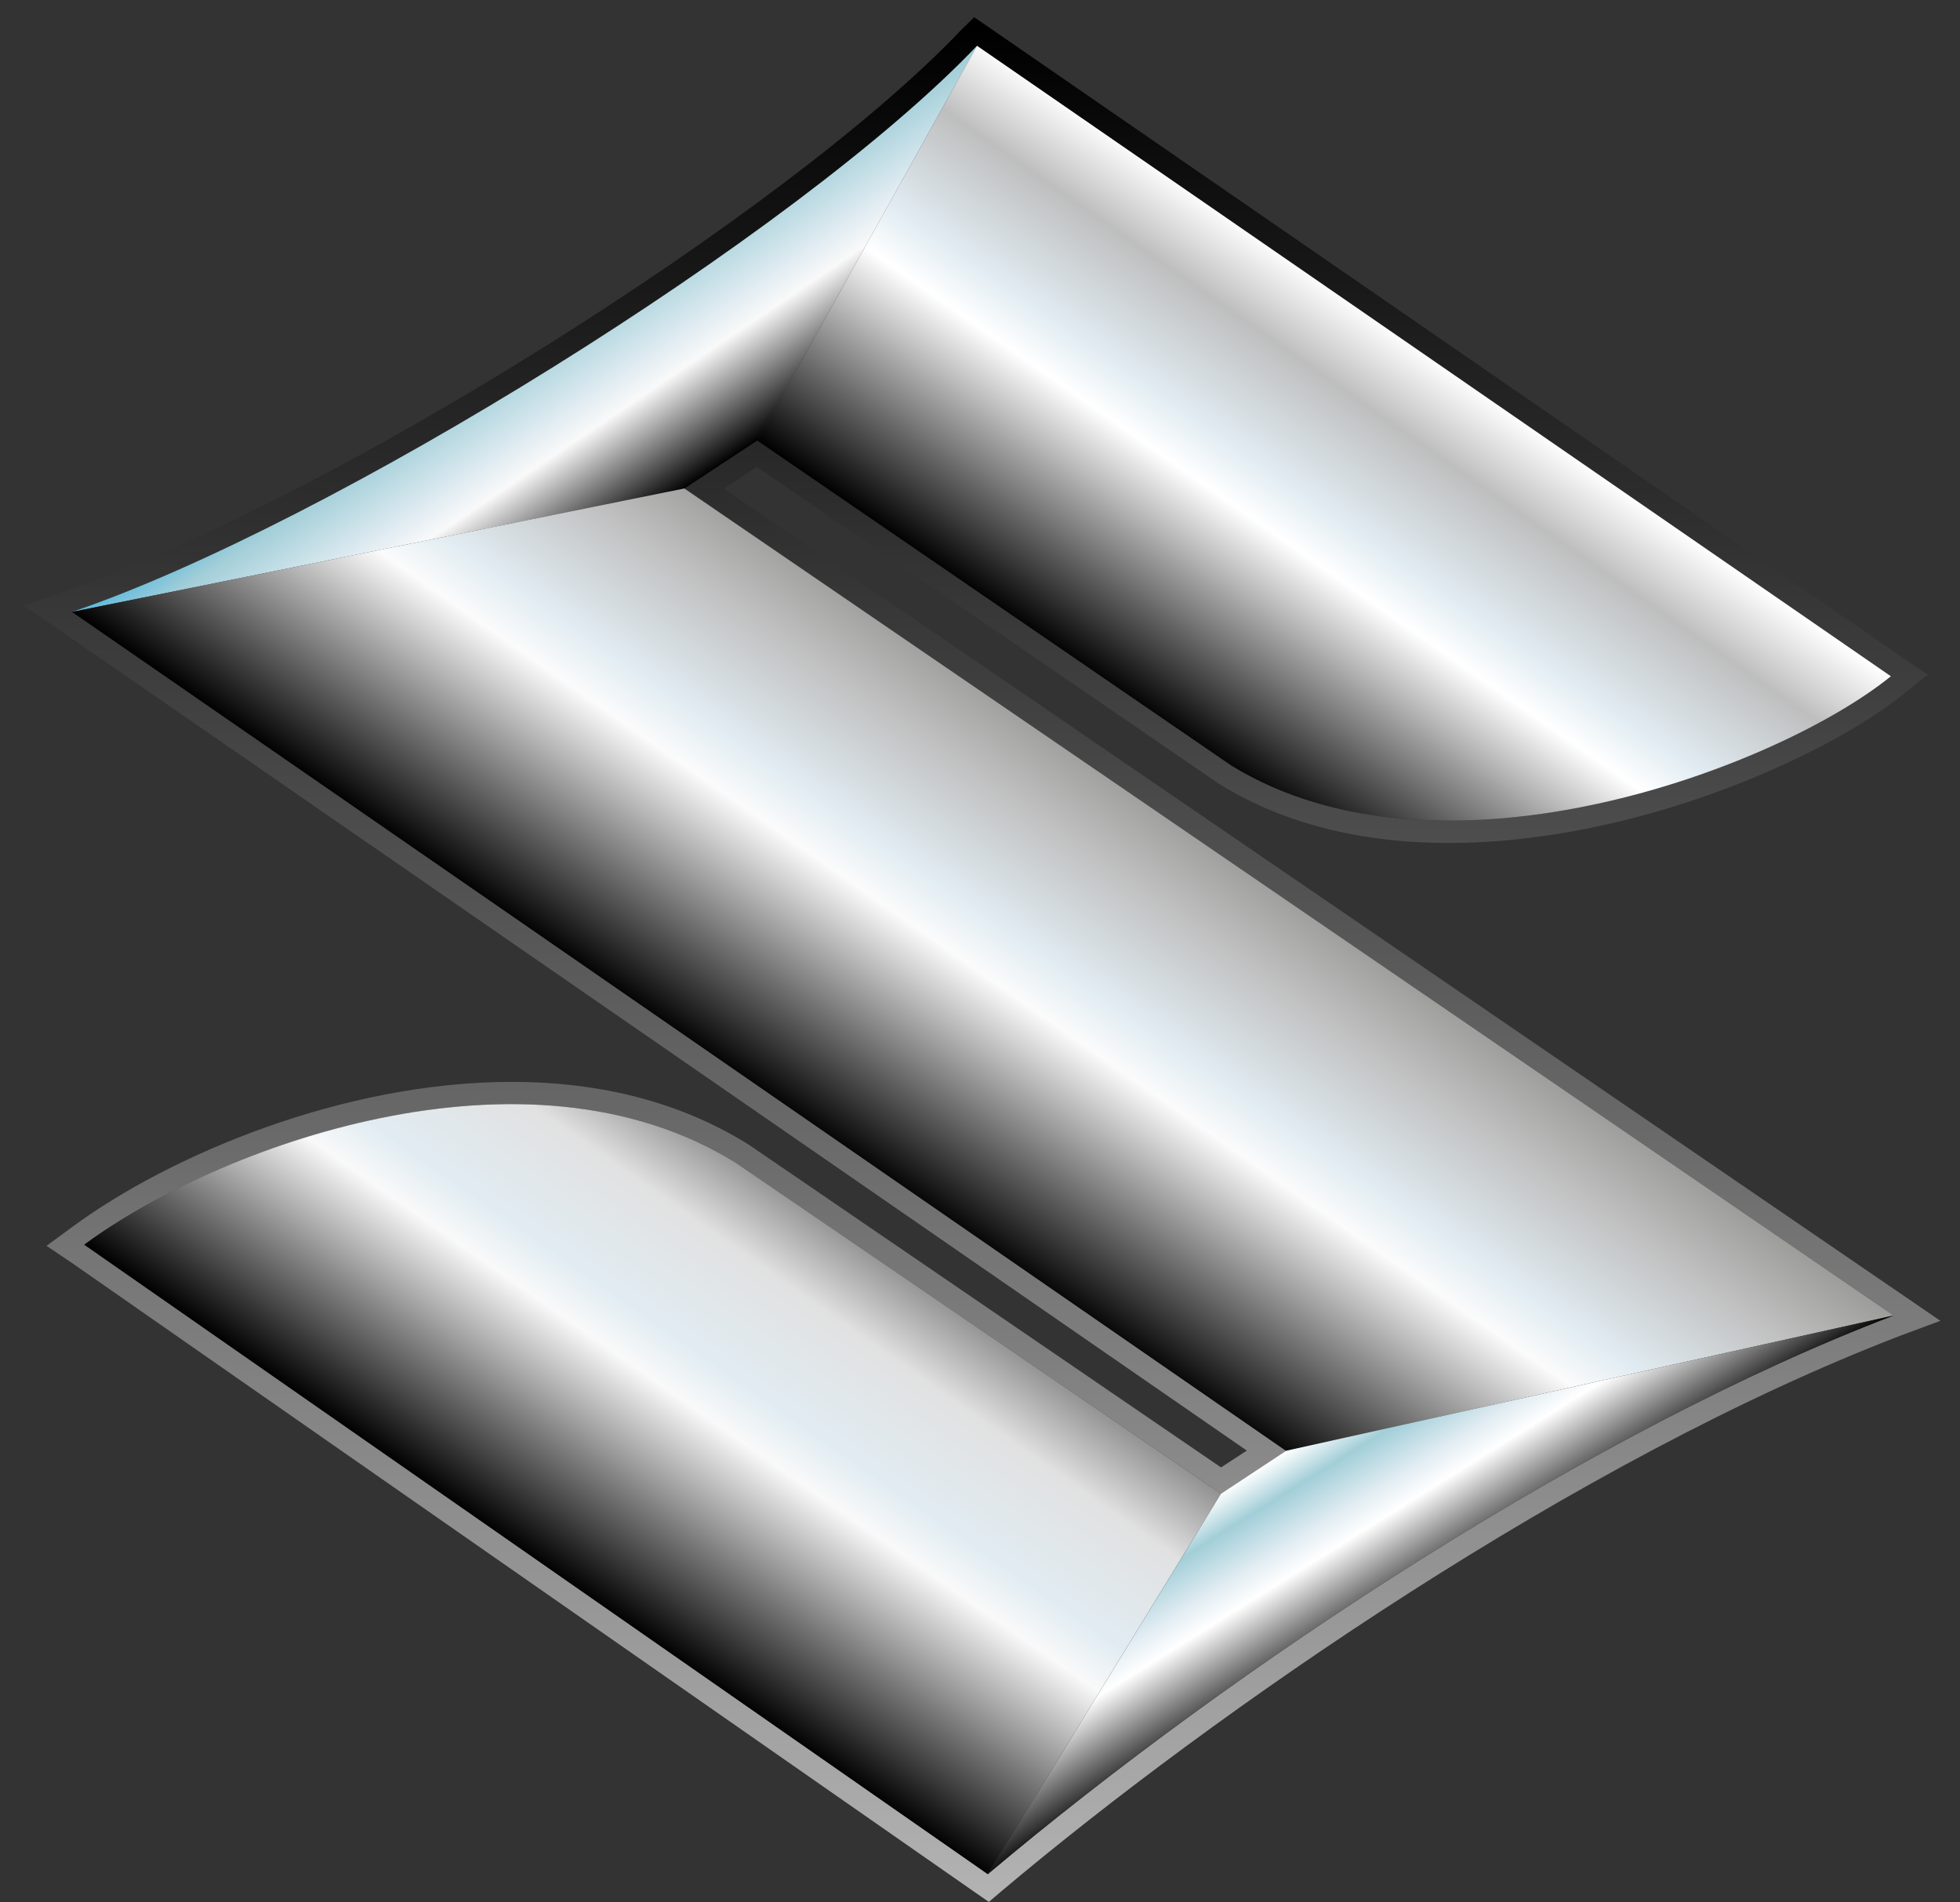 <svg width="68" height="66" viewBox="0 0 68 66" fill="none" xmlns="http://www.w3.org/2000/svg">
<rect x="0" y="0" width="68" height="66" fill="#333333" stroke="none"/>
<path d="M33.896 1.589L65.602 23.462C62.883 25.655 56.409 28.473 50.264 28.473C47.577 28.473 44.946 27.927 42.718 26.556L26.271 15.283L23.744 16.948L65.698 45.639C55.257 49.612 42.872 57.769 34.271 65.02L2.923 43.182C6.048 40.89 11.992 38.307 17.756 38.307C20.492 38.307 23.184 38.885 25.528 40.343L42.361 51.822L44.618 50.333L2.498 21.23C11.397 18.211 27.672 8.128 33.896 1.589ZM33.797 0.598L33.335 1.052C27.273 7.43 11.293 17.432 2.254 20.508L0.817 21.012L2.071 21.862L43.257 50.326L42.362 50.91L25.967 39.705C23.643 38.26 20.892 37.535 17.756 37.535C11.902 37.531 5.869 40.081 2.483 42.585L1.614 43.223L2.491 43.813L33.827 65.652L34.306 65.984L34.764 65.596C42.132 59.389 54.715 50.636 65.953 46.332L67.318 45.824L66.122 45.004L25.11 16.953L26.259 16.198L42.289 27.191C44.492 28.558 47.173 29.245 50.264 29.245C56.775 29.245 63.428 26.209 66.081 24.047L66.884 23.405L66.034 22.831L34.323 0.958L33.797 0.598Z" fill="url(#paint0_linear)"/>
<path d="M25.528 40.342C18.242 35.812 7.528 39.78 2.923 43.182L34.271 65.02L42.359 51.821L25.528 40.342Z" fill="url(#paint1_linear)"/>
<path d="M26.272 15.284L33.897 1.589C27.672 8.128 11.398 18.211 2.498 21.23L23.745 16.949L26.272 15.284Z" fill="url(#paint2_linear)"/>
<path d="M42.718 26.557C50.025 31.059 61.72 26.618 65.602 23.462L33.896 1.589L26.271 15.284L42.718 26.557Z" fill="url(#paint3_linear)"/>
<path d="M23.744 16.948L2.498 21.229L44.618 50.333L65.698 45.639L23.744 16.948Z" fill="url(#paint4_linear)"/>
<path d="M44.618 50.333L42.36 51.822L34.272 65.02C42.874 57.769 55.258 49.613 65.699 45.639L44.618 50.333Z" fill="url(#paint5_linear)"/>
<defs>
<linearGradient id="paint0_linear" x1="34.067" y1="0.598" x2="34.067" y2="65.985" gradientUnits="userSpaceOnUse">
<stop offset="0.005"/>
<stop offset="1" stop-color="#B3B3B3"/>
</linearGradient>
<linearGradient id="paint1_linear" x1="27.486" y1="41.407" x2="18.571" y2="54.138" gradientUnits="userSpaceOnUse">
<stop stop-color="#58B7DD"/>
<stop offset="0" stop-color="#929292"/>
<stop offset="0.173" stop-color="#E1E1E1"/>
<stop offset="0.411" stop-color="#E1ECF2"/>
<stop offset="0.518" stop-color="#F9F9F9"/>
<stop offset="1"/>
</linearGradient>
<linearGradient id="paint2_linear" x1="17.841" y1="10.881" x2="22.518" y2="17.816" gradientUnits="userSpaceOnUse">
<stop stop-color="#58B7DD"/>
<stop offset="0.173" stop-color="#A2CED8"/>
<stop offset="0.462" stop-color="#E1ECF2"/>
<stop offset="0.579" stop-color="#F9F9F9"/>
<stop offset="1"/>
</linearGradient>
<linearGradient id="paint3_linear" x1="49.827" y1="12.416" x2="40.73" y2="25.407" gradientUnits="userSpaceOnUse">
<stop stop-color="white"/>
<stop offset="0.173" stop-color="#BEBEBE"/>
<stop offset="0.411" stop-color="#E1ECF2"/>
<stop offset="0.518" stop-color="white"/>
<stop offset="1"/>
</linearGradient>
<linearGradient id="paint4_linear" x1="38.761" y1="26.776" x2="29.437" y2="40.092" gradientUnits="userSpaceOnUse">
<stop stop-color="#9C9C9B"/>
<stop offset="0.173" stop-color="#C0C0C0"/>
<stop offset="0.411" stop-color="#E1ECF2"/>
<stop offset="0.518" stop-color="#FBFBFB"/>
<stop offset="1"/>
</linearGradient>
<linearGradient id="paint5_linear" x1="46.232" y1="49.324" x2="50.042" y2="55.422" gradientUnits="userSpaceOnUse">
<stop stop-color="white"/>
<stop offset="0.173" stop-color="#A2CED8"/>
<stop offset="0.386" stop-color="#E1ECF2"/>
<stop offset="0.523" stop-color="white"/>
<stop offset="1"/>
</linearGradient>
</defs>
</svg>
